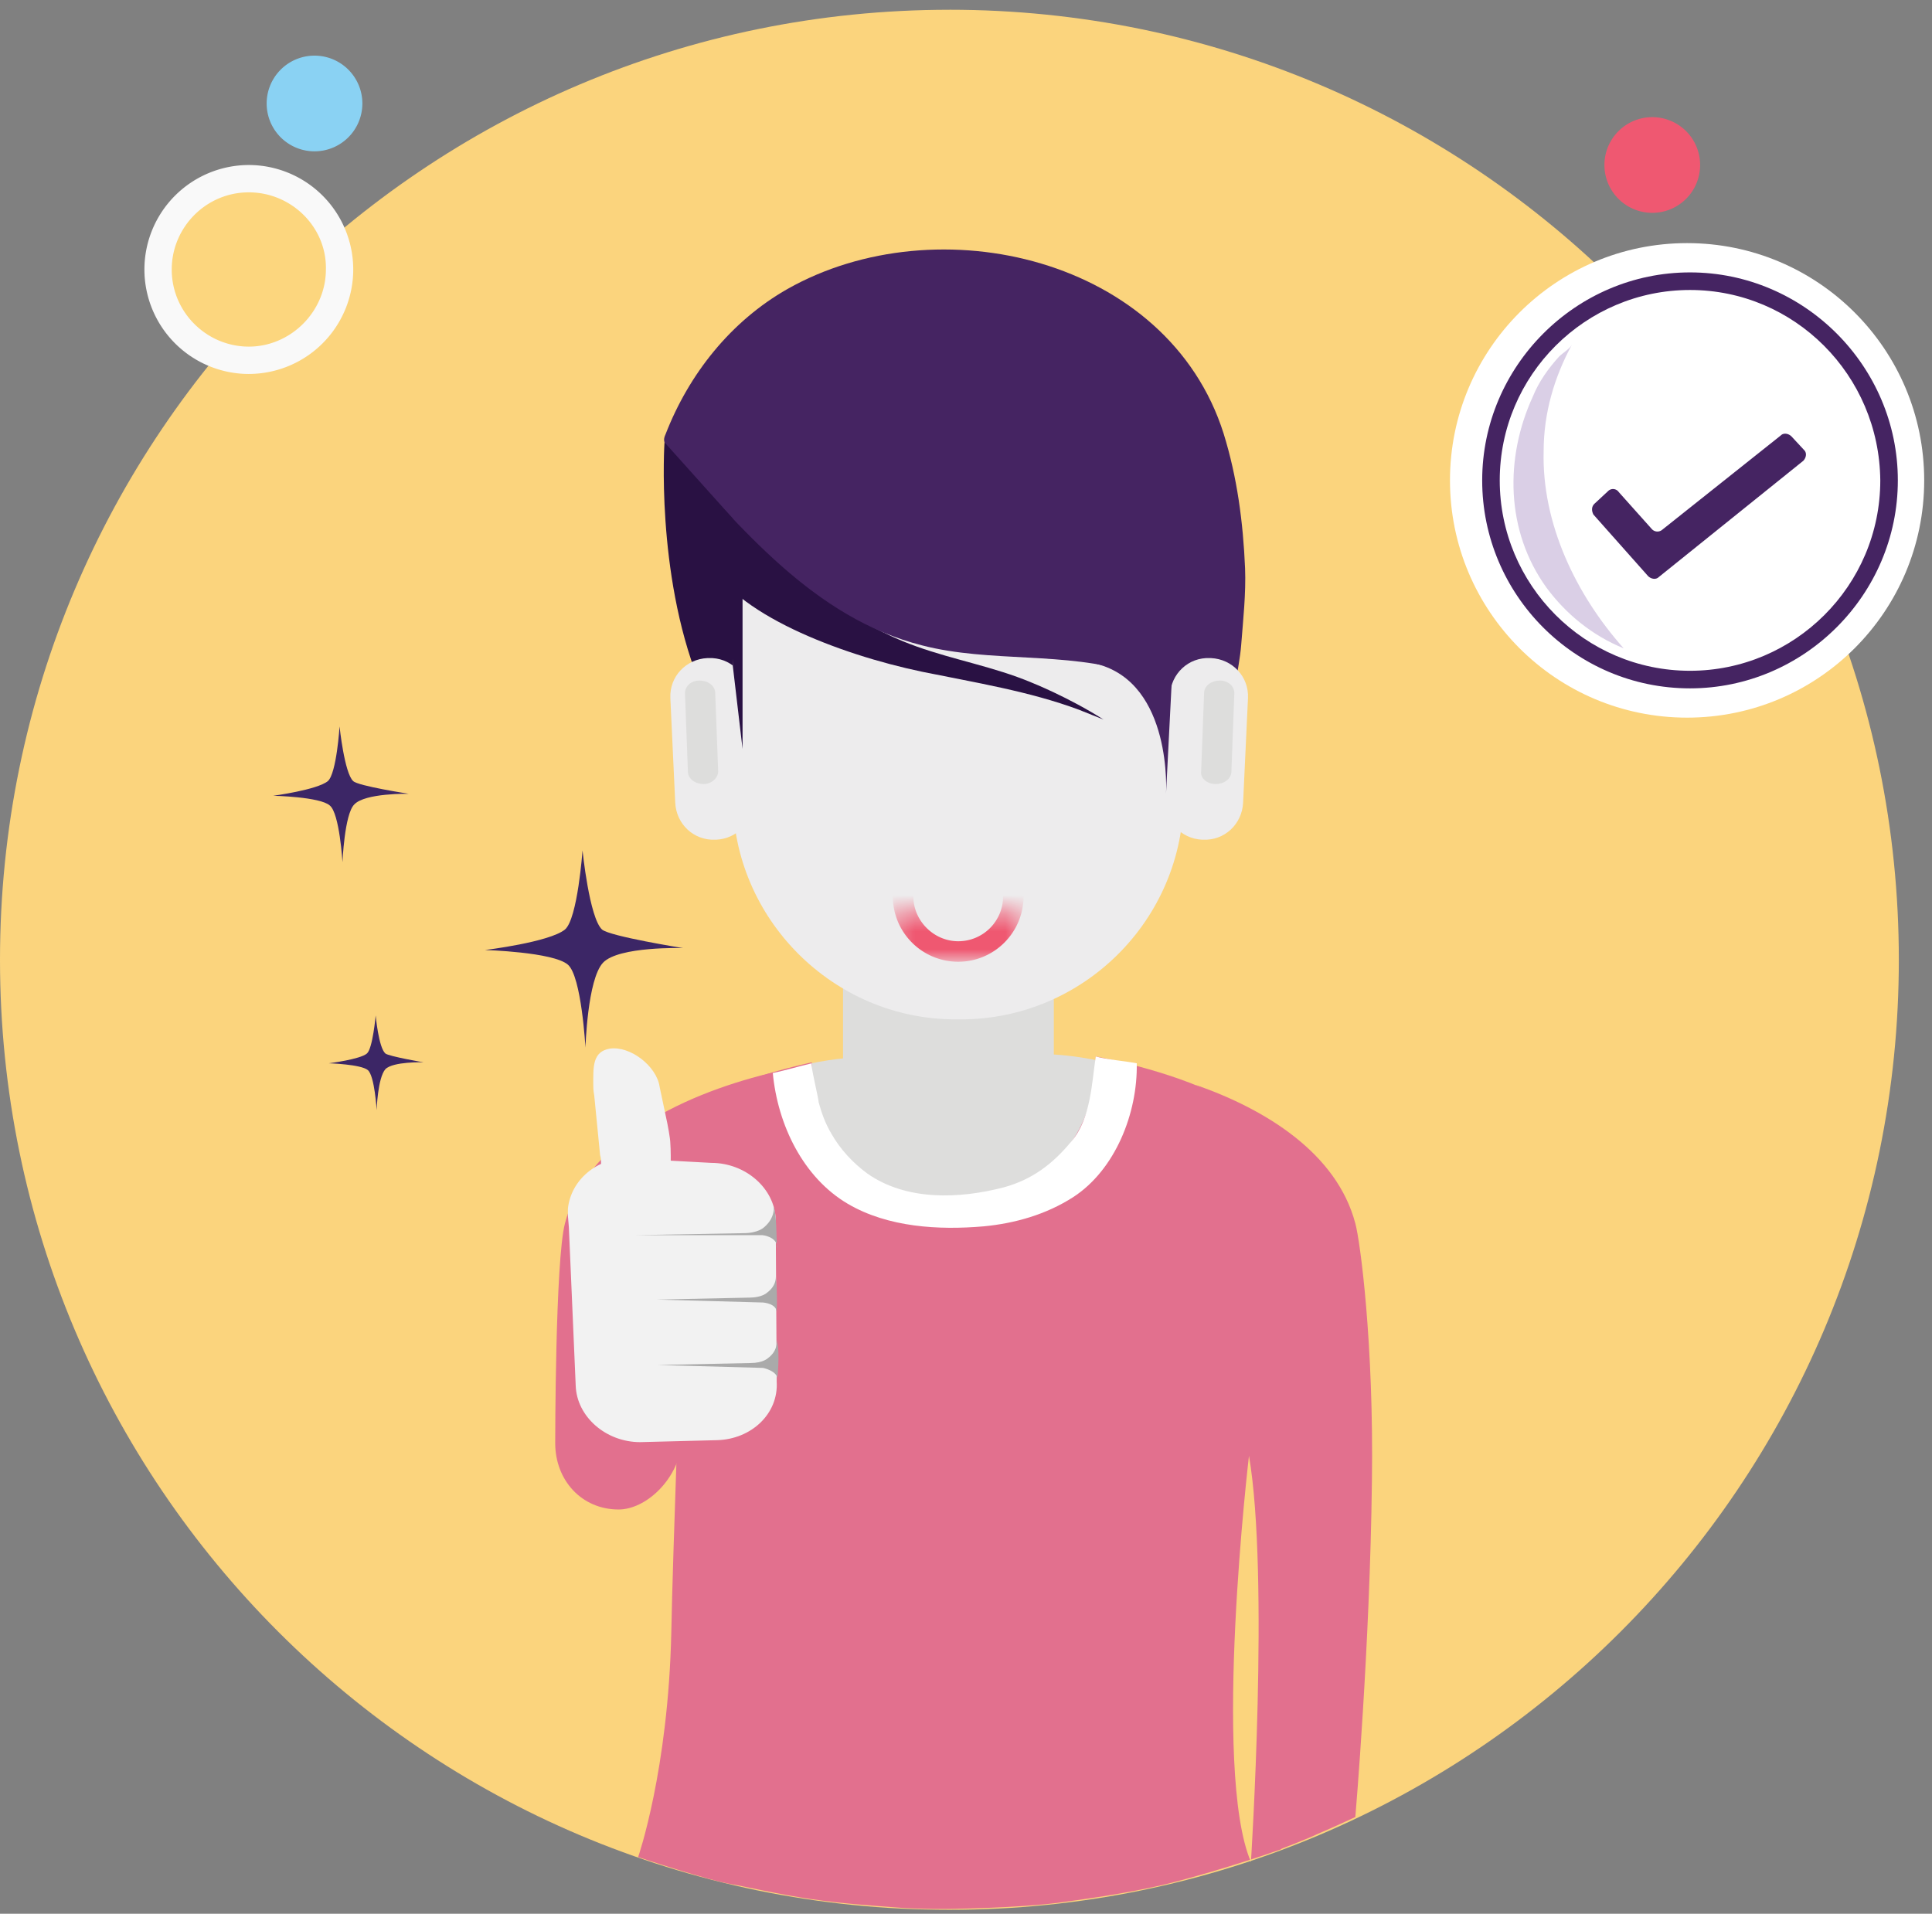 <svg xmlns="http://www.w3.org/2000/svg" xmlns:xlink="http://www.w3.org/1999/xlink" width="107" height="106" viewBox="0 0 107 106">
    <rect x="0" y="0" width="107" height="106" fill="#808080" stroke="none"/>
    <defs>
        <path id="a" d="M.27.432h7.242v2.759H.27V.432z"/>
    </defs>
    <g fill="none" fill-rule="evenodd">
        <path fill="#FBD47D" d="M52.581.54c29.04 0 52.582 23.56 52.582 52.622S81.62 105.784 52.58 105.784 0 82.224 0 53.162 23.542.541 52.581.541"/>
        <path fill="#DDDDDC" d="M46.69 53.487v5.137s-8.375.704-11.456 6.112l17.996 9.14 17.887-9.14s-4.972-5.841-12.753-6.328v-4.975H46.69v.054z"/>
        <path fill="#E2708E" d="M72.414 71.983c-1.08-.65-.054-9.681-1.945-9.302l-2.864-1.947c-2.81-1.46-6.918-2.218-6.918-2.218-.054 7.788-7.511 7.842-7.511 7.842-8.97.108-8.214-7.517-8.214-7.517-16.375 3.677-7.134 11.681-7.134 11.681s-.594 16.333-.648 19.848c-.162 7.68-1.838 12.493-1.838 12.493s3.891 1.298 5.242 1.515c.649.108 2.486.54 4.324.81 1.837.271 3.674.38 4.323.433 1.783.163 3.675.109 3.675.109s3.404-.054 5.62-.325c1.135-.162 3.783-.487 6.214-1.082 3.189-.81 6.215-1.892 6.215-1.892l.162-.541c2-8.167 1.567-29.312 1.297-29.907"/>
        <path fill="#E2708E" d="M72.522 98.97s-1.837-11.574.216-19.903c0 0 1.351 6.923-.216 19.902"/>
        <path fill="#8AD2F3" d="M17.347 3.083a2.65 2.65 0 1 1-.002 5.298 2.65 2.65 0 0 1 .002-5.298"/>
        <path fill="#FCD67E" d="M13.78 9.897a5.028 5.028 0 0 1 5.026 5.03c0 2.777-2.25 5.03-5.026 5.03a5.028 5.028 0 0 1-5.025-5.03c0-2.778 2.25-5.03 5.025-5.03"/>
        <path fill="#F9F9F9" d="M13.78 10.654c-2.377 0-4.269 1.947-4.269 4.273 0 2.38 1.946 4.272 4.27 4.272 2.323 0 4.268-1.947 4.268-4.272.055-2.326-1.89-4.273-4.269-4.273m0 10.06a5.791 5.791 0 0 1-5.782-5.787A5.791 5.791 0 0 1 13.78 9.14a5.791 5.791 0 0 1 5.783 5.787 5.791 5.791 0 0 1-5.783 5.786"/>
        <path fill="#EF5871" d="M91.436 6.49a2.65 2.65 0 1 1-.002 5.298 2.65 2.65 0 0 1 .002-5.298"/>
        <path fill="#EDECED" d="M53.23 56.461h-.324c-6.755 0-12.322-5.57-12.322-12.33V32.719c0-6.76 5.567-12.33 12.322-12.33h.324c6.755 0 12.321 5.57 12.321 12.33v11.412c0 6.814-5.566 12.33-12.321 12.33"/>
        <path fill="#291143" d="M59.769 39.317c-2.756-1.027-5.783-1.514-8.7-2.109-4.648-.973-10.485-3.245-11.836-6.22-.594-1.297-.702-4.326-1.297-5.678-.054-.108-.054-.162-.108-.27.379.865 1.297 1.73 1.892 2.488.648.757 1.405 1.514 2.107 2.217 1.297 1.298 2.594 2.596 4.107 3.57 1.513.973 3.135 1.892 4.81 2.487 2.108.757 4.323 1.136 6.377 2.001 0 0 2.053.811 3.999 2.055l-1.351-.54z"/>
        <path fill="#452462" d="M65.551 43.157c0-.811-.324-3.948-.81-4.65-.487-.65-1.244-.974-2-1.245-3.729-1.19-7.89-.54-11.673-1.514-5.998-1.514-10.051-6.544-13.996-10.87l-.162-.163c-.054-.054-.054-.108-.108-.216-.055-.162 0-.325.054-.433 1.297-3.353 3.62-6.273 6.755-8.058 8.322-4.705 21.075-1.73 24.156 8.004.756 2.434 1.08 4.922 1.189 7.464.054 1.406-.109 2.866-.217 4.272-.108 1.352-.594 2.92-.378 4.002"/>
        <path fill="#291143" d="M40.584 37.37v-8.653L36.802 24.5s-.487 7.193 1.89 13.196l1.892-.325z"/>
        <path fill="#EDECED" d="M39.666 46.51h-.054c-1.19.054-2.162-.865-2.216-2.055l-.27-5.787c-.054-1.19.864-2.163 2.053-2.217h.054c1.19-.054 2.162.865 2.216 2.055l.27 5.787c0 1.19-.864 2.163-2.053 2.217M66.578 46.51h.054c1.189.054 2.161-.865 2.215-2.055l.27-5.787c.055-1.19-.864-2.163-2.053-2.217h-.054c-1.189-.054-2.162.865-2.216 2.055l-.27 5.787c0 1.19.865 2.163 2.054 2.217"/>
        <path fill="#291143" d="M41.125 32.503v8.978l-.54-4.597-.109-4.165"/>
        <path fill="#452462" d="M64.903 37.587l-.325 6.381s.379-6.11-3.837-7.192l2.324-.866 1.838 1.677z"/>
        <g transform="translate(49.177 50.08)">
            <mask id="b" fill="#fff">
                <use xlink:href="#a"/>
            </mask>
            <path fill="#EF5871" d="M3.89 2.055C2.54 2.055 1.406.92 1.406-.433S2.54-2.92 3.891-2.92c1.35 0 2.486 1.135 2.486 2.487A2.48 2.48 0 0 1 3.89 2.055m0-6.111c-2 0-3.62 1.622-3.62 3.623a3.622 3.622 0 0 0 3.62 3.624c2 0 3.62-1.623 3.62-3.624 0-2-1.567-3.623-3.62-3.623" mask="url(#b)"/>
        </g>
        <g>
            <path fill="#E2708E" d="M31.29 67.764c1.296-5.03 7.565-7.517 12.104-8.49 1.19-.27-.702 10.33-.702 10.33-1.837-.38-2.162 0-3.297.648-.27.595-1.297 7.247-1.62 9.68-.271 2.11-2.054 3.678-3.513 3.678-2.054 0-3.513-1.622-3.513-3.677 0 0 0-10.114.54-12.169M75.062 67.764c-1.027-3.894-4.972-6.327-8.863-7.68 1.838.92 3.675 2.434 4.864 4.652v37.154c0 .216-.162.324-.162.54 0 0 1.567-.594 2.108-.865.54-.216 2.053-.92 2.053-.92s.81-9.41.919-18.603c.108-7.626-.649-13.304-.919-14.278"/>
            <path fill="#3C2666" d="M18.968 47.754s-.162-2.704-.702-3.137c-.54-.486-3.135-.54-3.135-.54s2.432-.325 3.027-.812c.486-.432.648-3.028.648-3.028s.27 2.596.757 3.028c.27.27 3.08.703 3.08.703s-2.432-.054-3.026.595c-.54.541-.649 3.191-.649 3.191M20.86 61.49s-.108-1.892-.487-2.217c-.378-.324-2.161-.378-2.161-.378s1.729-.216 2.107-.54c.324-.271.487-2.11.487-2.11s.162 1.785.54 2.11c.216.161 2.108.486 2.108.486s-1.676-.054-2.108.378c-.432.487-.486 2.272-.486 2.272M32.424 58.03s-.216-3.948-.972-4.597c-.811-.703-4.594-.812-4.594-.812s3.567-.432 4.431-1.135c.703-.595.973-4.38.973-4.38s.378 3.73 1.08 4.38c.433.378 4.486 1.027 4.486 1.027s-3.566-.108-4.431.811c-.865.92-.973 4.706-.973 4.706"/>
            <path fill="#F2F2F2" d="M32.857 60.085c0 .108 0 .324.054.595l.324 3.299c.054.162.054.378.054.54l.162 2.001c0 .109.054.217.054.325.108.378.378.757.703.973.432.325.972.487 1.567.433.972-.162 1.243-.92 1.35-1.839v-.486s.055-1.947 0-2.596c0-.27-.161-1.082-.161-1.082l-.433-2.055c-.162-1.136-1.62-2.272-2.756-2.11-.972.163-.918 1.028-.918 2.002"/>
            <path fill="#F2F2F2" d="M31.452 66.953v.379l.054.649.378 8.76c.054 1.731 1.675 3.138 3.567 3.138l4.269-.109c1.891-.054 3.404-1.46 3.296-3.244l-.054-8.978c-.054-1.73-1.675-3.137-3.567-3.137l-1.999-.108-1.945-.108-.649-.054c-1.783 0-3.188 1.244-3.35 2.812"/>
            <path fill="#FFF" d="M93.436 13.466c7.253 0 13.132 5.884 13.132 13.142 0 7.258-5.88 13.142-13.132 13.142-7.253 0-13.132-5.884-13.132-13.142 0-7.258 5.88-13.142 13.132-13.142"/>
            <path fill="#452462" d="M93.598 16.062c-5.782 0-10.538 4.705-10.538 10.546 0 5.787 4.702 10.546 10.538 10.546 5.782 0 10.538-4.705 10.538-10.546-.054-5.84-4.756-10.546-10.538-10.546m0 22.066c-6.377 0-11.51-5.192-11.51-11.52 0-6.327 5.187-11.52 11.51-11.52 6.323 0 11.51 5.193 11.51 11.52 0 6.328-5.187 11.52-11.51 11.52"/>
            <path fill="#DACFE6" d="M87.06 19.09c-.109.217-.541.488-.703.65-.595.649-1.135 1.406-1.46 2.217-1.567 3.407-1.513 7.463.757 10.6 1.08 1.46 2.54 2.65 4.27 3.353-2.649-2.974-4.54-6.922-4.432-10.924 0-2.11.594-4.11 1.567-5.895"/>
            <path fill="#452462" d="M88.302 27.906l.757-.703a.385.385 0 0 1 .594.054l1.837 2.055a.415.415 0 0 0 .54.054l6.594-5.246c.162-.162.432-.108.594.054l.703.758c.162.162.108.432-.054.595l-7.998 6.435c-.162.162-.433.108-.595-.054l-3.026-3.407c-.108-.216-.108-.433.054-.595"/>
            <path fill="#FFF" d="M44.962 58.895c-.703.162-1.405.378-2.162.54.27 2.867 1.675 5.787 4.161 7.248 2.216 1.298 5.026 1.46 7.512 1.244 1.729-.163 3.458-.65 4.971-1.623 2.324-1.514 3.567-4.65 3.513-7.41-.54-.107-1.73-.215-2.27-.378-.216 1.406-.27 3.462-1.35 4.705-1.027 1.244-2.162 2.11-3.73 2.542-2.485.65-5.403.757-7.565-.757-.81-.595-1.513-1.352-2-2.217-.324-.541-.54-1.136-.702-1.73 0-.217-.486-2.164-.378-2.164"/>
            <path fill="#AAA" d="M42.854 66.79s.108.65-.54 1.19c0 0-.325.325-1.135.325l-5.945.108h6.972s.81.054.864.703c-.108-.054 0-1.46-.216-2.325M42.962 70.63s.108.541-.486.974c0 0-.27.27-.973.27l-5.134.109 5.89.162s.757.054.757.54c0 0 .054-.973-.054-2.054M43.016 74.2s.108.595-.486 1.028c0 0-.27.27-.973.27l-5.134.108 5.837.162s.81.163.81.65c-.054.053.162-1.407-.054-2.218"/>
            <path fill="#DDDDDC" d="M38.963 43.428c-.432 0-.865-.27-.865-.704l-.162-4.326c0-.379.325-.703.811-.703.432 0 .865.27.865.703l.162 4.326c0 .38-.379.704-.81.704M67.334 43.428c.433 0 .865-.27.865-.704l.162-4.326c0-.379-.324-.703-.81-.703-.433 0-.865.27-.865.703l-.162 4.326c-.054.38.324.704.81.704"/>
            <path fill="#FBD47D" d="M69.28 103.134s1.027-15.9-.108-22.498c0 0-2.054 17.414.108 22.498"/>
        </g>
    </g>
</svg>
